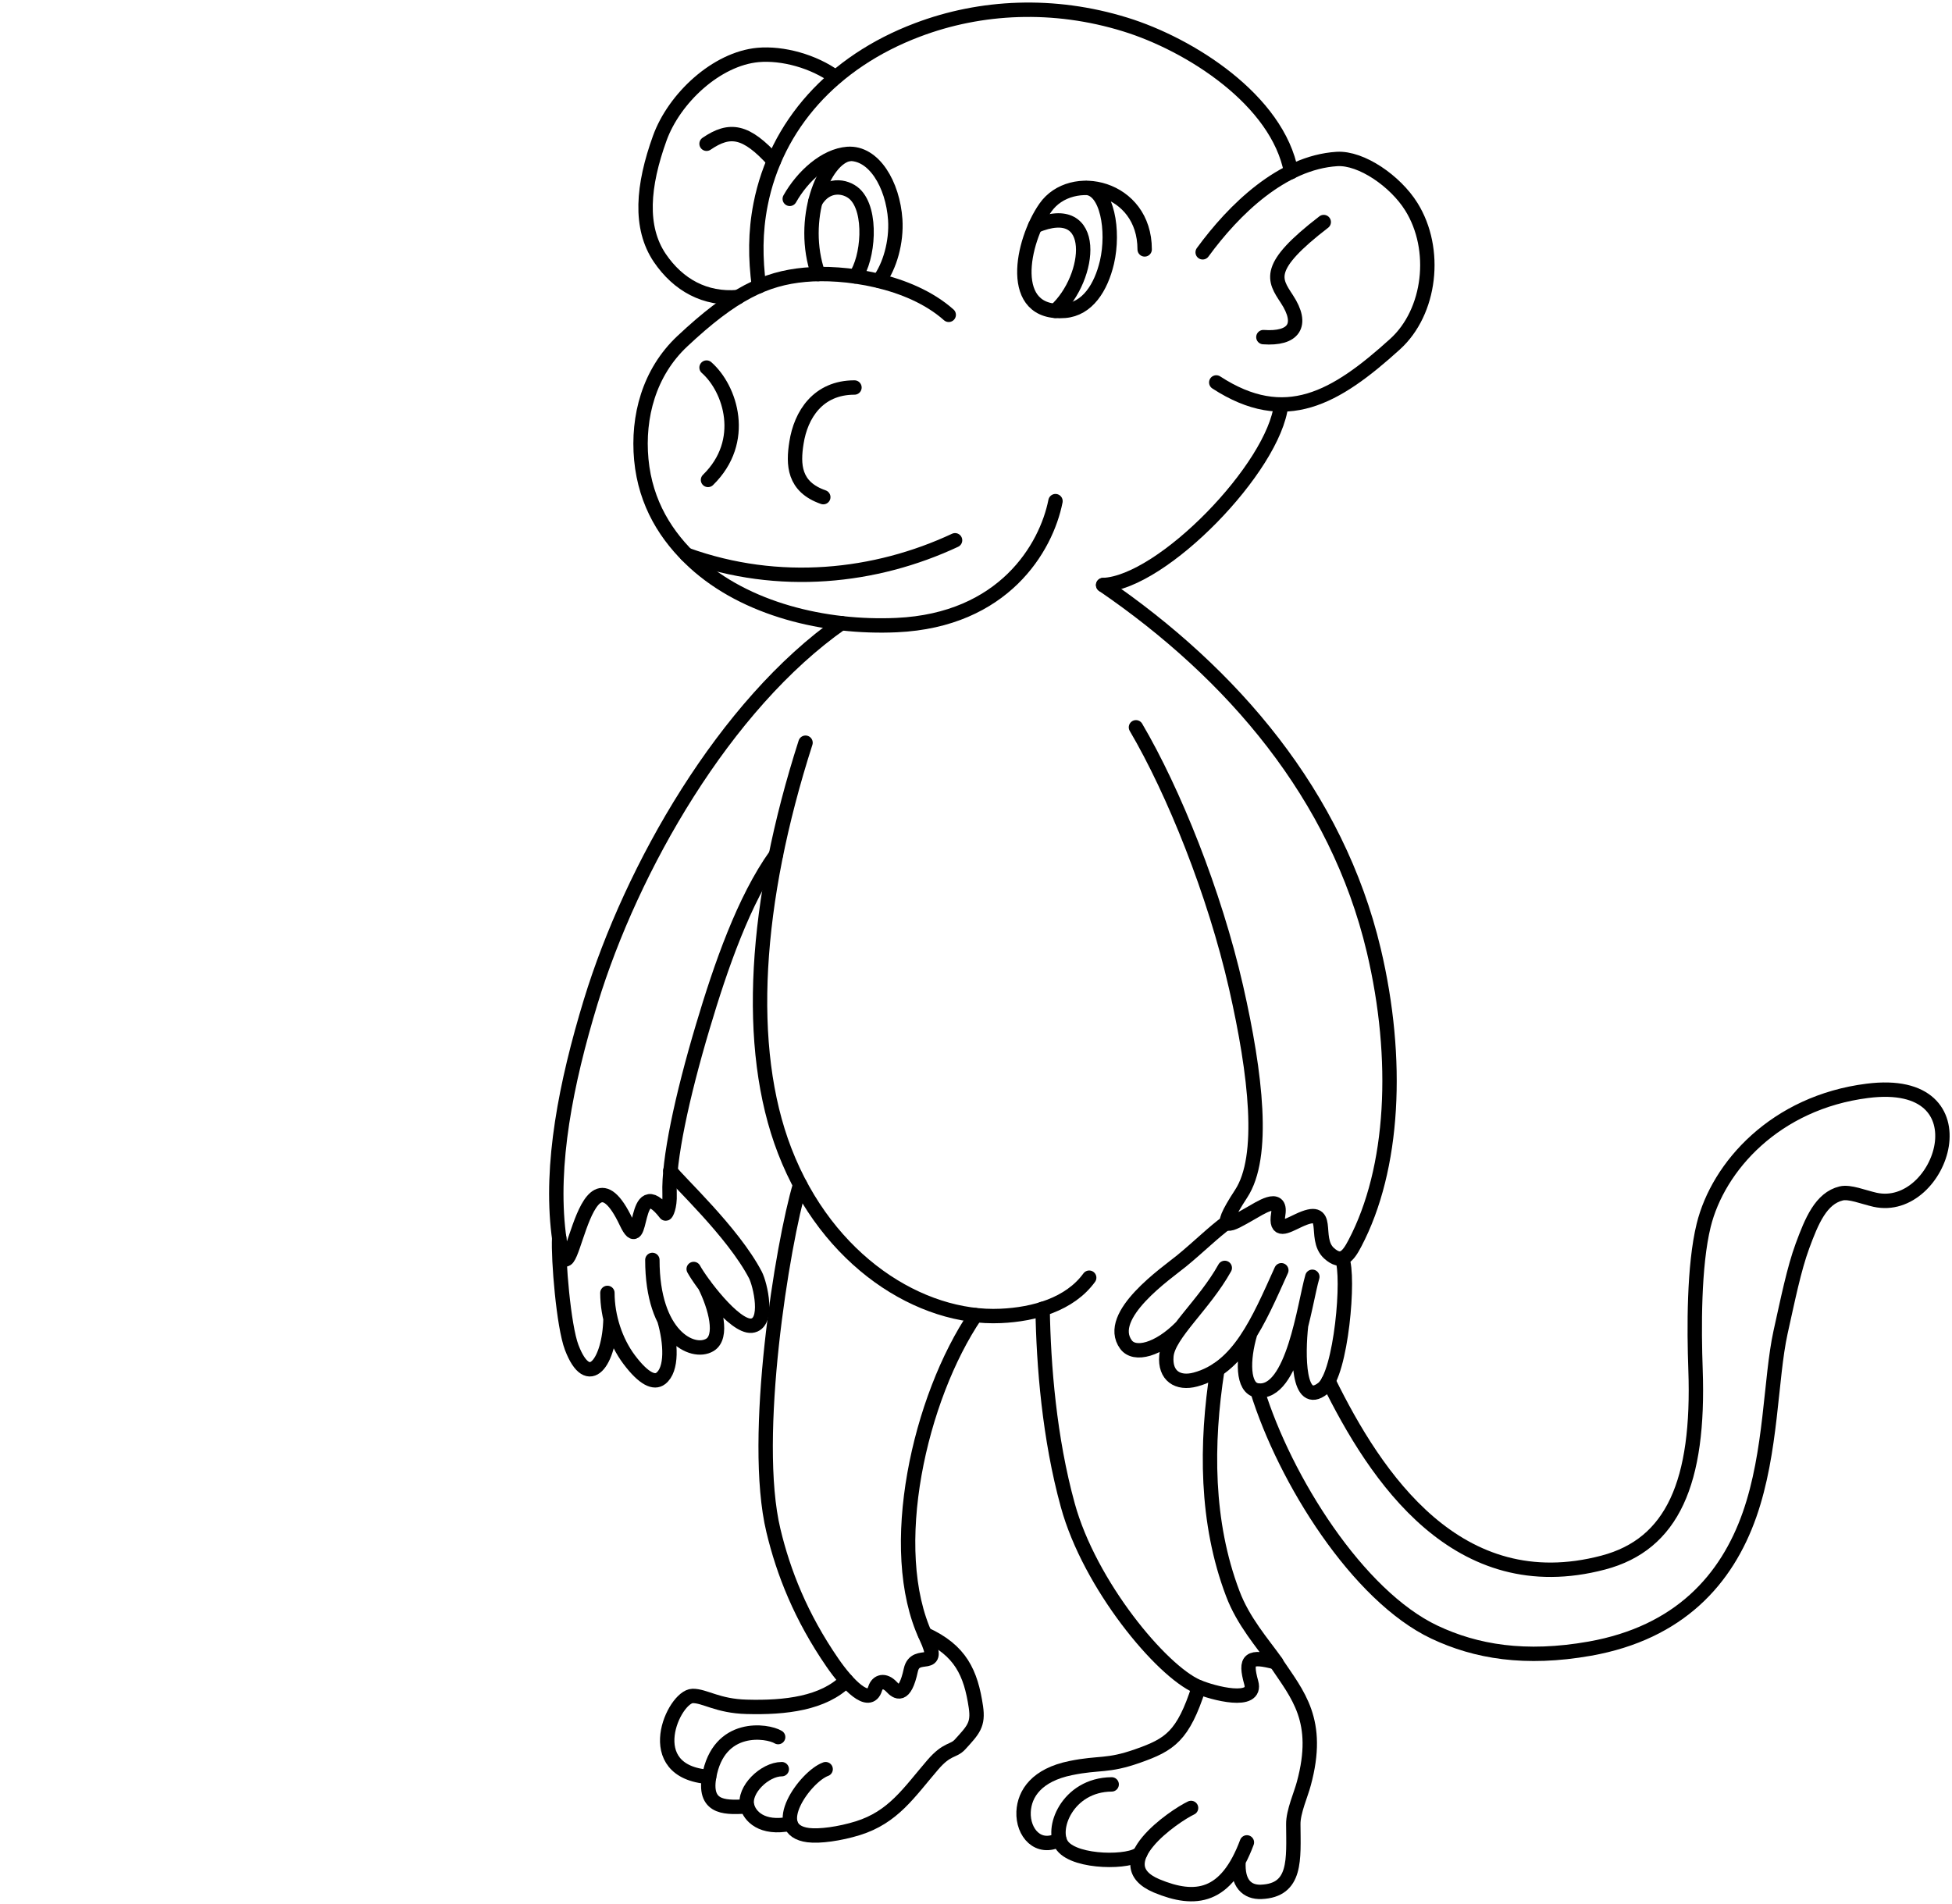 <?xml version="1.0" encoding="UTF-8"?>
<!DOCTYPE svg PUBLIC "-//W3C//DTD SVG 1.1//EN" "http://www.w3.org/Graphics/SVG/1.1/DTD/svg11.dtd">
<!-- Creator: CorelDRAW X6 -->
<svg xmlns="http://www.w3.org/2000/svg" xml:space="preserve" width="107.685mm" height="105.04mm" version="1.1" style="shape-rendering:geometricPrecision; text-rendering:geometricPrecision; image-rendering:optimizeQuality; fill-rule:evenodd; clip-rule:evenodd"
viewBox="0 0 10769 10504"
 xmlns:xlink="http://www.w3.org/1999/xlink">
 <defs>
  <style type="text/css">
   <![CDATA[
    .str0 {stroke:black;stroke-width:79.37;stroke-linecap:round;stroke-linejoin:round}
    .fil0 {fill:none}
   ]]>
  </style>
 </defs>
 <g id="lineart">
  <g id="_1159443664">
   <path class="fil0 str0" d="M4187 1579c-20,-155 -21,-297 9,-451 86,-438 399,-787 865,-963 350,-133 753,-152 1147,-30 357,110 841,417 915,814"/>
   <path class="fil0 str0" d="M6635 1392c173,-237 439,-496 741,-515 134,-8 322,122 410,263 147,235 107,581 -90,759 -328,297 -605,459 -986,211"/>
   <path class="fil0 str0" d="M6086 3228c327,-13 944,-650 982,-996"/>
   <path class="fil0 str0" d="M7303 1225c-325,250 -274,317 -204,424 96,146 37,223 -129,211"/>
   <path class="fil0 str0" d="M3898 793c129,-88 218,-74 371,95"/>
   <path class="fil0 str0" d="M4610 426c-122,-89 -293,-135 -428,-123 -229,21 -462,238 -542,459 -95,263 -114,492 0,661 102,150 250,231 431,216"/>
   <path class="fil0 str0" d="M4357 1097c70,-124 195,-239 320,-248 144,-10 249,169 262,363 8,123 -30,257 -90,337"/>
   <path class="fil0 str0" d="M4687 849c-144,22 -277,366 -173,663"/>
   <path class="fil0 str0" d="M5992 1036c117,6 155,238 115,411 -33,140 -108,258 -233,268 -321,26 -237,-383 -107,-569 144,-206 548,-117 548,230"/>
   <path class="fil0 str0" d="M5711 1247c354,-150 313,285 111,468"/>
   <path class="fil0 str0" d="M4498 1113c62,-106 167,-89 217,-43 99,92 75,359 4,455"/>
   <path class="fil0 str0" d="M3898 2028c132,116 227,406 8,620"/>
   <path class="fil0 str0" d="M4714 2138c-201,0 -296,150 -320,305 -19,120 -16,243 148,300"/>
   <path class="fil0 str0" d="M5234 1737c-216,-192 -581,-241 -794,-221 -219,20 -398,106 -676,367 -183,172 -248,416 -226,653 23,243 139,425 292,566 283,260 721,365 1117,347 590,-27 825,-426 876,-684"/>
   <path class="fil0 str0" d="M3788 3061c510,184 1043,125 1481,-80"/>
   <path class="fil0 str0" d="M4642 3438c-644,451 -1157,1350 -1383,2089 -138,453 -224,898 -177,1282 64,517 119,-602 373,-65 100,212 30,-291 217,-48 3,4 25,-35 22,-109 -7,-185 68,-535 183,-921 100,-336 227,-702 403,-948"/>
   <path class="fil0 str0" d="M4444 4098c-282,879 -335,1682 -115,2252 236,612 752,931 1191,911 186,-8 382,-64 489,-211"/>
   <path class="fil0 str0" d="M6086 3228c713,488 1290,1160 1493,2016 142,600 112,1205 -104,1616 -38,73 -74,117 -143,55 -93,-85 25,-272 -169,-180 -68,32 -128,70 -111,-36 18,-116 -105,-30 -156,-2 -104,59 -200,121 -49,-110 134,-204 82,-657 -28,-1141 -119,-521 -344,-1079 -552,-1433"/>
   <path class="fil0 str0" d="M4414 6537c-97,325 -271,1394 -147,1909 55,230 151,475 326,729 82,119 203,246 235,143 13,-41 52,-51 90,-11 28,30 73,66 107,-92 26,-118 178,18 84,-183 -226,-483 -36,-1320 273,-1775"/>
   <path class="fil0 str0" d="M5752 7222c5,312 37,714 139,1084 121,440 515,913 715,1000 86,37 331,101 297,-21 -37,-133 -11,-151 138,-112 -77,-108 -182,-226 -240,-380 -149,-393 -149,-825 -85,-1235"/>
   <path class="fil0 str0" d="M4669 9273c-126,126 -336,151 -550,145 -160,-4 -231,-61 -298,-60 -103,2 -296,419 91,447"/>
   <path class="fil0 str0" d="M4293 9585c-59,-36 -329,-77 -381,220 -32,185 110,166 210,163"/>
   <path class="fil0 str0" d="M4313 9762c-94,0 -213,115 -191,203 13,54 79,131 239,98"/>
   <path class="fil0 str0" d="M4555 9762c-112,40 -324,335 -96,364 62,8 173,-7 273,-38 196,-61 281,-195 414,-350 80,-93 113,-72 150,-112 75,-82 102,-110 88,-207 -28,-189 -85,-313 -281,-402"/>
   <path class="fil0 str0" d="M6614 9310c-87,271 -161,317 -337,379 -170,60 -209,34 -370,67 -187,38 -255,140 -260,241 -5,117 82,214 197,154"/>
   <path class="fil0 str0" d="M6133 9846c-246,2 -341,252 -271,340 75,95 379,94 429,39"/>
   <path class="fil0 str0" d="M6571 9976c-93,44 -479,308 -190,430 216,90 384,65 498,-240m-46 103c-8,125 48,173 125,170 196,-8 178,-180 177,-373 -1,-69 43,-166 58,-224 95,-349 -34,-490 -153,-668"/>
   <path class="fil0 str0" d="M3085 6830c-6,119 24,487 69,605 93,244 209,80 214,-158m-17 -143c0,131 45,268 120,368 82,109 139,131 174,104 65,-49 57,-196 20,-324m-66 -330c0,418 221,526 317,469 74,-44 33,-206 -29,-330m-60 -89c37,69 224,322 319,313 100,-10 48,-230 21,-281 -124,-237 -429,-517 -469,-574"/>
   <path class="fil0 str0" d="M6769 6745c-70,50 -158,137 -251,213 -78,64 -424,300 -306,461 47,64 179,31 305,-97m240 -326c-114,205 -311,366 -322,485 -10,111 63,157 160,131 239,-64 346,-319 474,-603m-172 349c-43,145 -43,302 39,314 199,29 261,-480 304,-627m-62 267c-18,161 -19,458 120,349 102,-81 148,-624 106,-716"/>
   <path class="fil0 str0" d="M7329 7620c261,532 713,1214 1516,1002 383,-101 531,-444 509,-1065 -8,-225 -10,-572 45,-796 80,-325 396,-678 903,-742 668,-85 412,683 42,601 -66,-15 -139,-46 -186,-35 -112,27 -163,152 -214,290 -47,128 -80,293 -121,477 -56,256 -49,659 -171,1006 -125,356 -386,651 -881,739 -357,63 -628,17 -857,-91 -423,-200 -825,-840 -978,-1334"/>
  </g>
 </g>
</svg>
